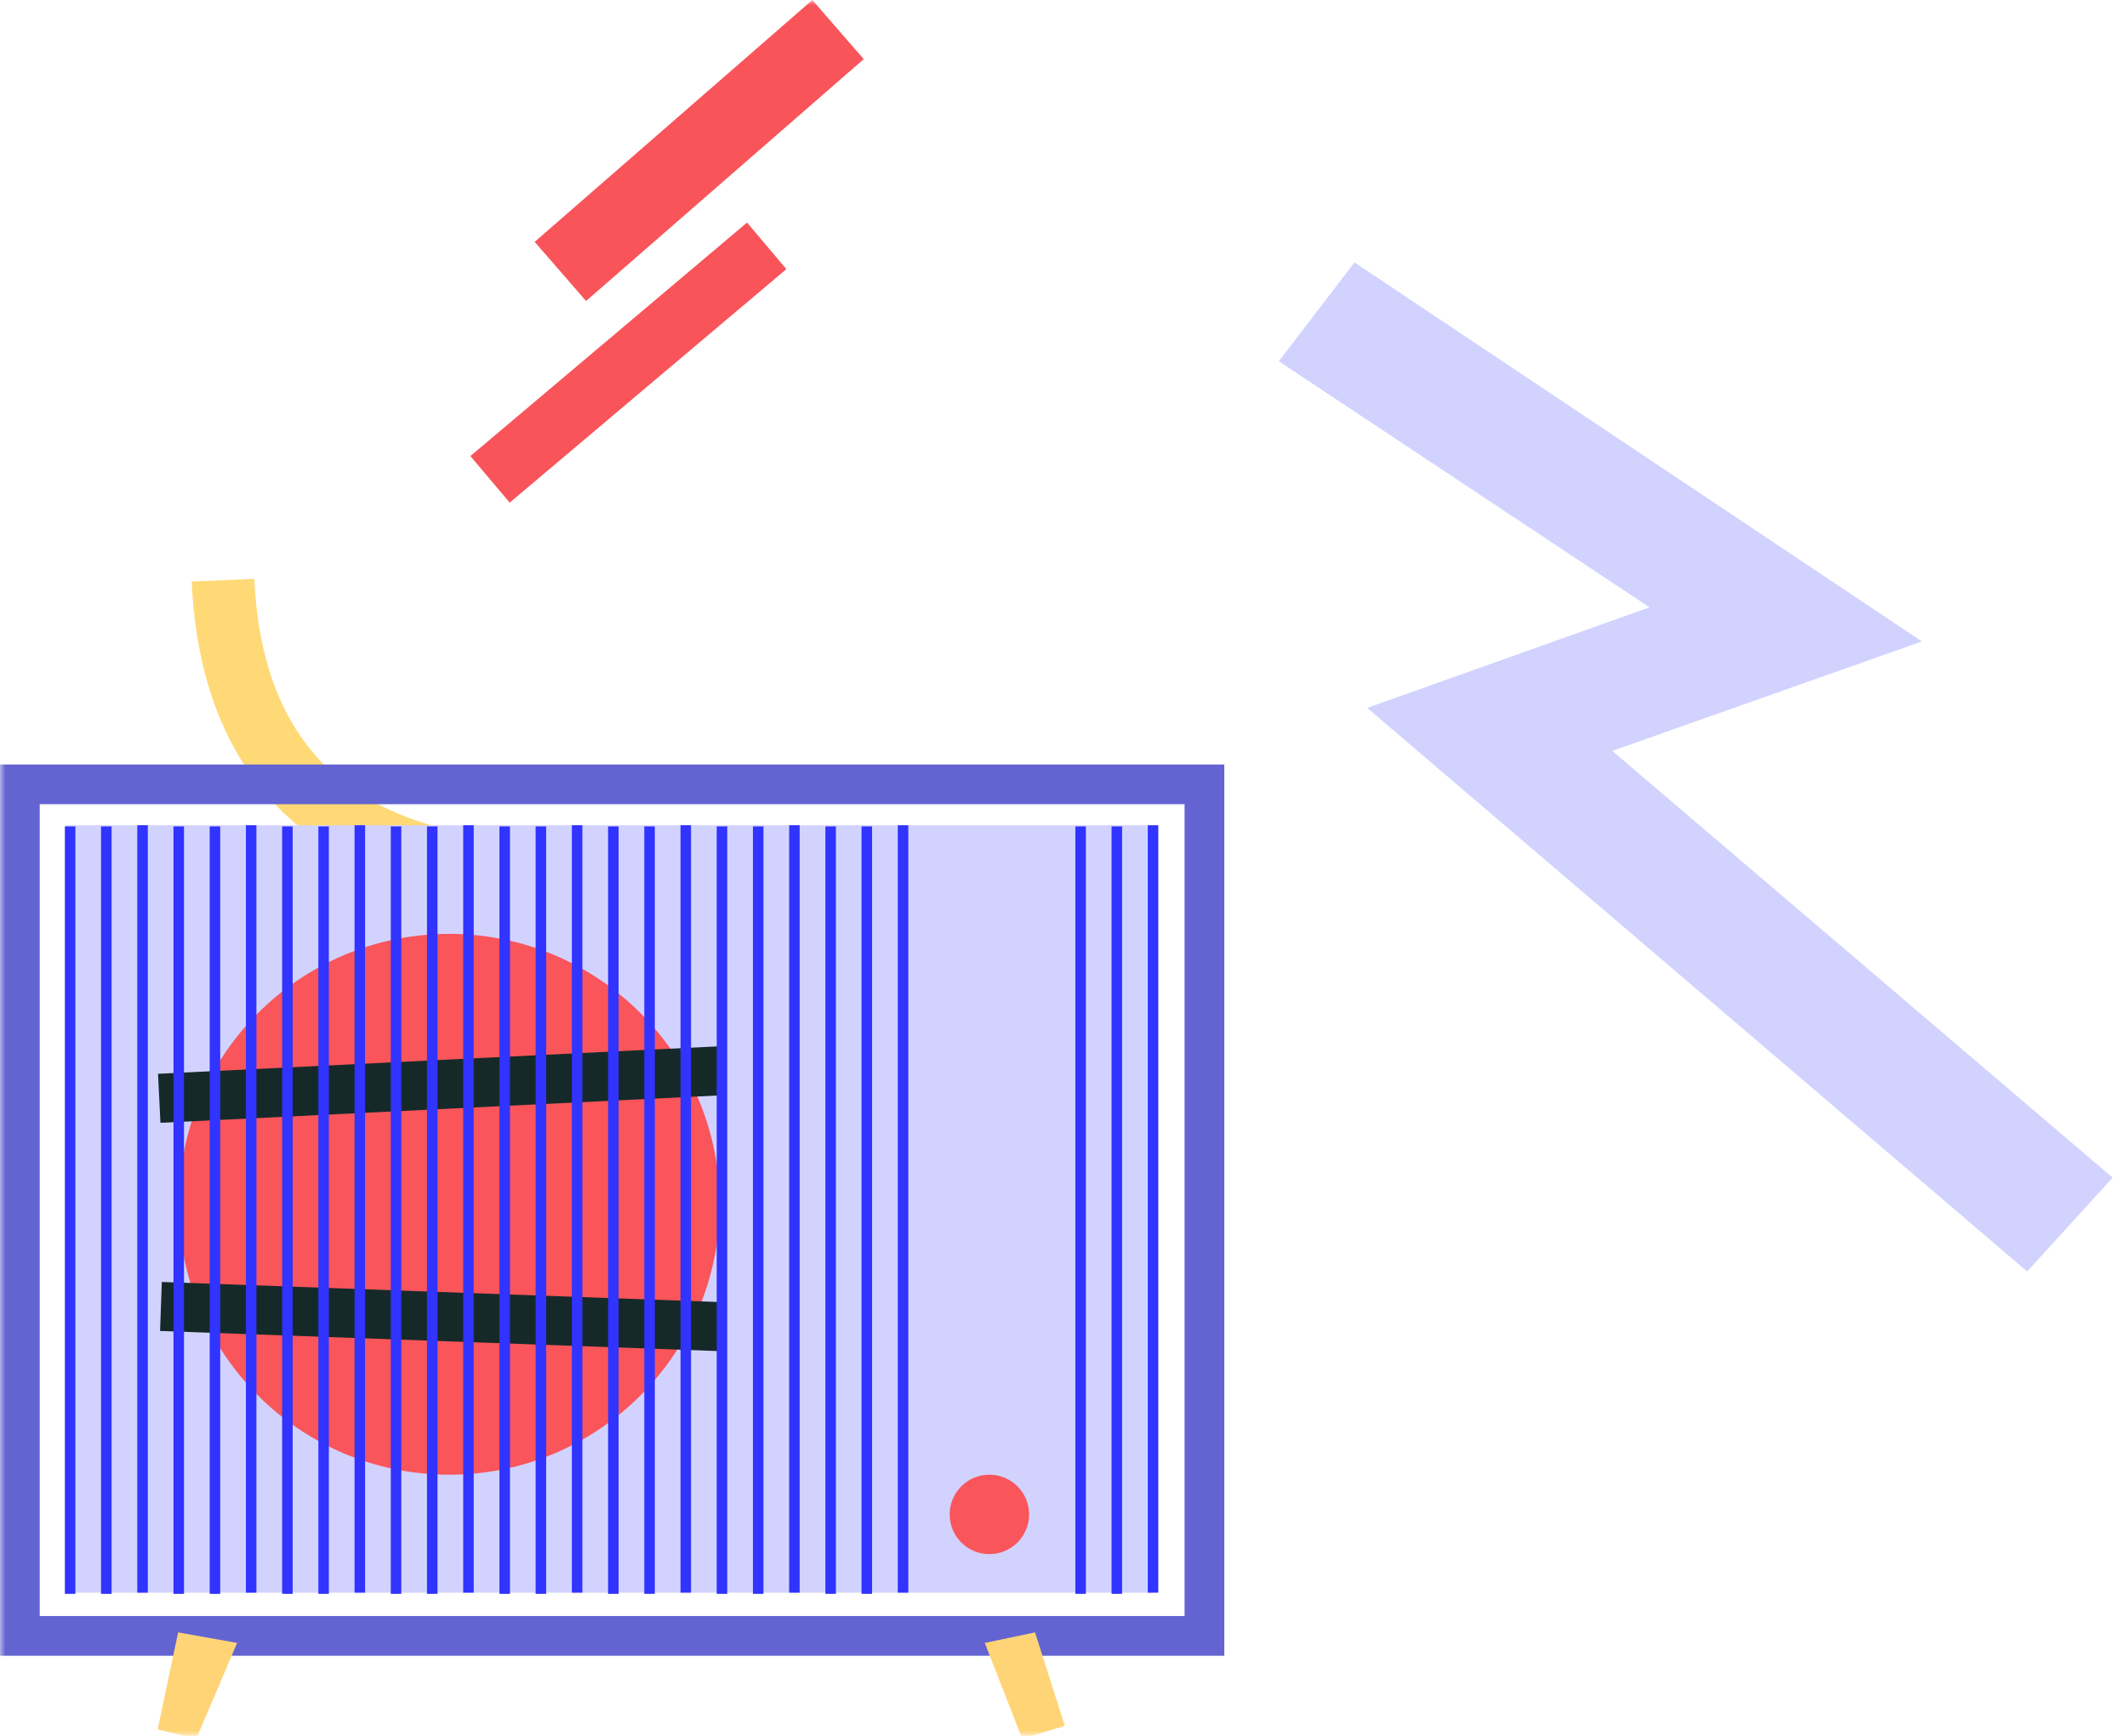 <svg width="196" height="160" viewBox="0 0 196 160" fill="none" xmlns="http://www.w3.org/2000/svg">
<mask id="mask0" mask-type="alpha" maskUnits="userSpaceOnUse" x="0" y="0" width="196" height="160">
<rect width="196" height="160" fill="#C4C4C4"/>
</mask>
<g mask="url(#mask0)">
<rect width="33.934" height="7.218" transform="matrix(-0.754 0.657 0.656 0.755 74.856 0)" fill="#F8545A"/>
<rect width="33.368" height="5.618" transform="matrix(-0.764 0.645 0.645 0.764 68.838 20.515)" fill="#F8545A"/>
<path d="M124.816 24.186L117.841 33.3L152.005 55.98L125.982 65.251L186.802 117.197L194.676 108.549L148.567 69.212L177.101 59.126L124.816 24.186Z" fill="#D2D2FF"/>
<path fill-rule="evenodd" clip-rule="evenodd" d="M26.704 75.455C32.641 80.848 41.354 83.544 52.882 83.244L52.732 77.469C42.122 77.745 35.064 75.245 30.587 71.178C26.122 67.122 23.773 61.095 23.438 53.355L17.668 53.605C18.047 62.352 20.756 70.051 26.704 75.455Z" fill="#FFD976"/>
<path fill-rule="evenodd" clip-rule="evenodd" d="M0 70.467H112.818V152.618H0V70.467ZM3.66 74.127V148.957H109.158V74.127H3.66Z" fill="#6364D1"/>
<rect x="6.029" y="76.066" width="100.223" height="70.738" fill="#D2D2FF"/>
<ellipse cx="41.394" cy="111.004" rx="24.921" ry="24.925" fill="#F9555A"/>
<ellipse cx="91.17" cy="139.59" rx="3.66" ry="3.661" fill="#F9555A"/>
<rect width="52.103" height="4.522" transform="matrix(0.999 -0.049 0.049 0.999 14.562 98.977)" fill="#162929"/>
<rect width="52.103" height="4.522" transform="matrix(0.999 0.036 -0.036 0.999 14.912 118.164)" fill="#162929"/>
<path fill-rule="evenodd" clip-rule="evenodd" d="M12.651 76.064L12.651 146.803H13.62L13.62 76.064H12.651ZM5.977 146.911L5.977 76.172L6.945 76.172L6.945 146.911H5.977ZM25.999 146.911L25.999 76.172L26.968 76.172L26.968 146.911H25.999ZM46.023 76.172L46.023 146.911H46.992L46.992 76.172L46.023 76.172ZM66.045 146.911L66.045 76.172L67.014 76.172L67.014 146.911H66.045ZM15.986 76.172L15.986 146.911H16.955L16.955 76.172L15.986 76.172ZM36.01 146.911L36.01 76.172L36.979 76.172L36.979 146.911H36.01ZM56.034 76.172L56.034 146.911H57.003L57.003 76.172L56.034 76.172ZM76.058 146.911V76.172L77.026 76.172V146.911H76.058ZM99.093 76.172V146.911H100.062V76.172L99.093 76.172ZM9.312 146.911L9.312 76.172L10.281 76.172L10.281 146.911H9.312ZM29.336 76.172L29.336 146.911H30.305L30.305 76.172L29.336 76.172ZM49.358 146.911L49.358 76.172L50.327 76.172L50.327 146.911H49.358ZM69.382 76.172L69.382 146.911H70.351V76.172L69.382 76.172ZM19.323 146.911L19.323 76.172L20.292 76.172L20.292 146.911H19.323ZM39.347 76.172L39.347 146.911H40.316L40.316 76.172L39.347 76.172ZM59.371 146.911L59.371 76.172L60.34 76.172L60.34 146.911H59.371ZM79.39 76.172V146.911H80.359V76.172L79.39 76.172ZM102.43 146.911V76.172L103.399 76.172V146.911H102.43ZM32.673 146.803L32.673 76.064H33.642L33.642 146.803H32.673ZM52.697 76.064L52.697 146.803H53.666L53.666 76.064H52.697ZM72.719 146.803V76.064H73.688V146.803H72.719ZM22.66 76.064L22.66 146.803H23.629L23.629 76.064H22.66ZM42.684 146.803L42.684 76.064H43.653L43.653 146.803H42.684ZM62.708 76.064L62.708 146.803H63.677L63.677 76.064H62.708ZM82.729 146.803V76.064H83.698V146.803H82.729ZM105.767 76.064V146.803H106.736V76.064H105.767Z" fill="#3133FF"/>
<path d="M16.415 150.465L21.852 151.434L18.084 160.263L14.531 159.401L16.415 150.465Z" fill="#FFD476"/>
<path d="M90.748 151.434L95.377 150.465L98.122 159.078L94.193 160.263L90.748 151.434Z" fill="#FFD476"/>
</g>
</svg>

